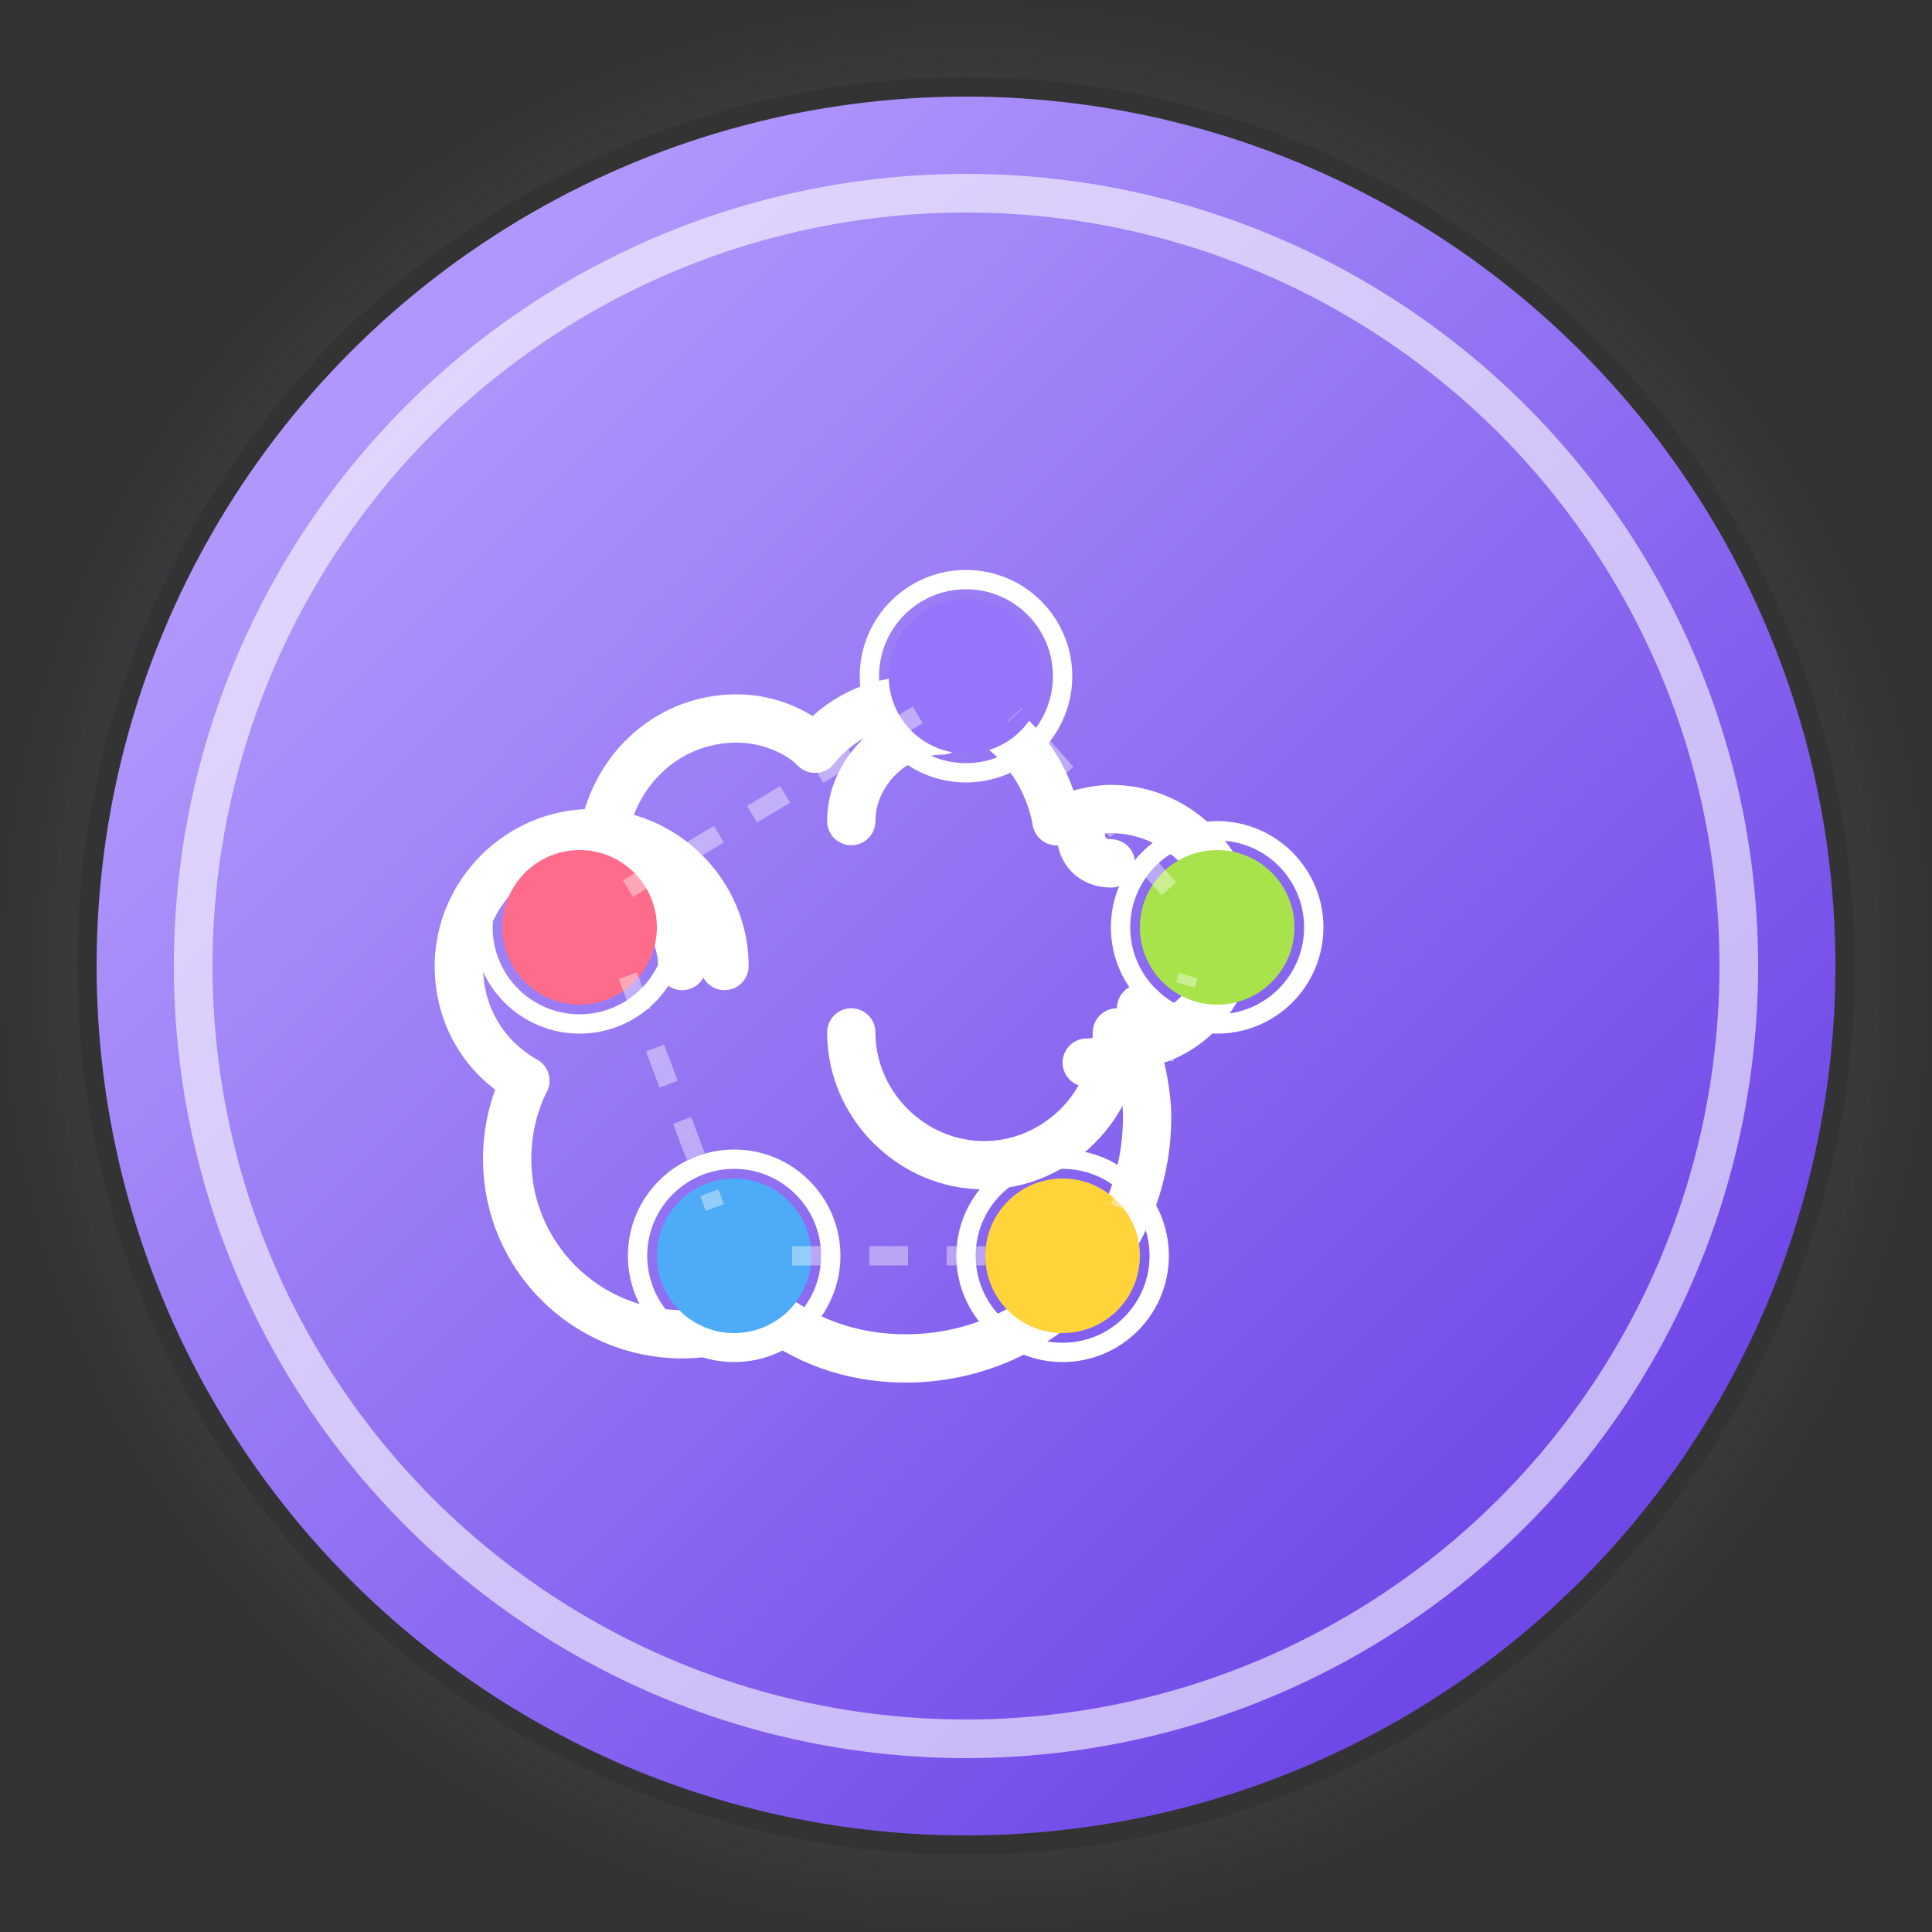 <?xml version="1.0" encoding="UTF-8" standalone="no"?>
<svg width="100" height="100" viewBox="0 0 100 100" fill="none" xmlns="http://www.w3.org/2000/svg">
  <rect x="0" y="0" width="100" height="100" fill="#333333" stroke="none"/>
  <circle cx="50" cy="50" r="45" fill="url(#diversity_gradient)" />
  <circle cx="50" cy="50" r="40" stroke="white" stroke-width="2" stroke-opacity="0.6" fill="none" />
  
  <!-- Brain/Mind Emotion Diversity Icon -->
  <g>
    <!-- Brain Outline -->
    <path d="M37.5 50C37.5 46.25 34.375 43.125 30.625 43.125C26.875 43.125 23.75 46.25 23.75 50C23.75 52.5 25 54.688 27.188 55.938" stroke="white" stroke-width="2.5" stroke-linecap="round" stroke-linejoin="round" />
    <path d="M27.188 55.938C26.562 57.188 26.25 58.594 26.25 60C26.25 65 30.312 69.062 35.312 69.062C36.875 69.062 38.438 68.594 39.688 67.812" stroke="white" stroke-width="2.5" stroke-linecap="round" stroke-linejoin="round" />
    <path d="M39.688 67.812C41.562 69.375 44.062 70.312 46.875 70.312C53.75 70.312 59.375 64.688 59.375 57.812C59.375 56.562 59.062 55.312 58.75 54.062" stroke="white" stroke-width="2.5" stroke-linecap="round" stroke-linejoin="round" />
    <path d="M58.75 54.062C61.562 53.75 63.75 51.25 63.75 48.125C63.75 44.688 60.938 41.875 57.5 41.875C56.562 41.875 55.625 42.188 54.688 42.5" stroke="white" stroke-width="2.5" stroke-linecap="round" stroke-linejoin="round" />
    <path d="M54.688 42.5C54.062 39.062 51.25 36.25 47.5 36.25C45.312 36.25 43.438 37.188 42.188 38.75" stroke="white" stroke-width="2.5" stroke-linecap="round" stroke-linejoin="round" />
    <path d="M42.188 38.75C41.25 37.812 39.688 37.188 38.125 37.188C34.688 37.188 31.875 39.688 31.25 43.125" stroke="white" stroke-width="2.5" stroke-linecap="round" stroke-linejoin="round" />
    <path d="M35.312 50C35.312 47.5 33.125 45.312 30.625 45.312" stroke="white" stroke-width="2.5" stroke-linecap="round" stroke-linejoin="round" />
    <path d="M44.062 53.438C44.062 57.188 47.188 60.312 50.938 60.312C54.688 60.312 57.812 57.188 57.812 53.438" stroke="white" stroke-width="2.5" stroke-linecap="round" stroke-linejoin="round" />
    <path d="M44.062 42.5C44.062 40 46.25 37.812 48.75 37.812" stroke="white" stroke-width="2.5" stroke-linecap="round" stroke-linejoin="round" />
    <path d="M57.5 44.688C56.562 44.688 55.938 44.062 55.938 43.125" stroke="white" stroke-width="2.5" stroke-linecap="round" stroke-linejoin="round" />
    <path d="M59.062 52.188C59.062 53.75 57.812 55 56.25 55" stroke="white" stroke-width="2.5" stroke-linecap="round" stroke-linejoin="round" />
  </g>
  
  <!-- Emotion Color Circles -->
  <circle cx="30" cy="48" r="4" fill="#FF6B8B" />
  <circle cx="38" cy="65" r="4" fill="#4DABF7" />
  <circle cx="55" cy="65" r="4" fill="#FFD43B" />
  <circle cx="63" cy="48" r="4" fill="#A9E34B" />
  <circle cx="50" cy="35" r="4" fill="#9775FA" />
  
  <!-- Emotion Connection Lines -->
  <line x1="32.5" y1="50.5" x2="37" y2="62.5" stroke="white" stroke-opacity="0.4" stroke-width="1" stroke-dasharray="2 2" />
  <line x1="41" y1="65" x2="52" y2="65" stroke="white" stroke-opacity="0.4" stroke-width="1" stroke-dasharray="2 2" />
  <line x1="58" y1="62.5" x2="61.5" y2="50.5" stroke="white" stroke-opacity="0.4" stroke-width="1" stroke-dasharray="2 2" />
  <line x1="60.5" y1="46" x2="52.5" y2="37" stroke="white" stroke-opacity="0.4" stroke-width="1" stroke-dasharray="2 2" />
  <line x1="47.5" y1="37" x2="32.5" y2="46" stroke="white" stroke-opacity="0.4" stroke-width="1" stroke-dasharray="2 2" />
  
  <!-- Pulse animation for circles -->
  <g>
    <circle cx="30" cy="48" r="5" stroke="white" stroke-width="1" fill="none">
      <animate attributeName="r" values="5;7;5" dur="3s" repeatCount="indefinite" begin="0s" />
      <animate attributeName="stroke-opacity" values="1;0;1" dur="3s" repeatCount="indefinite" begin="0s" />
    </circle>
    <circle cx="38" cy="65" r="5" stroke="white" stroke-width="1" fill="none">
      <animate attributeName="r" values="5;7;5" dur="3s" repeatCount="indefinite" begin="0.6s" />
      <animate attributeName="stroke-opacity" values="1;0;1" dur="3s" repeatCount="indefinite" begin="0.6s" />
    </circle>
    <circle cx="55" cy="65" r="5" stroke="white" stroke-width="1" fill="none">
      <animate attributeName="r" values="5;7;5" dur="3s" repeatCount="indefinite" begin="1.2s" />
      <animate attributeName="stroke-opacity" values="1;0;1" dur="3s" repeatCount="indefinite" begin="1.2s" />
    </circle>
    <circle cx="63" cy="48" r="5" stroke="white" stroke-width="1" fill="none">
      <animate attributeName="r" values="5;7;5" dur="3s" repeatCount="indefinite" begin="1.8s" />
      <animate attributeName="stroke-opacity" values="1;0;1" dur="3s" repeatCount="indefinite" begin="1.8s" />
    </circle>
    <circle cx="50" cy="35" r="5" stroke="white" stroke-width="1" fill="none">
      <animate attributeName="r" values="5;7;5" dur="3s" repeatCount="indefinite" begin="2.4s" />
      <animate attributeName="stroke-opacity" values="1;0;1" dur="3s" repeatCount="indefinite" begin="2.4s" />
    </circle>
  </g>
  
  <!-- Glow effect -->
  <circle cx="50" cy="50" r="48" stroke="url(#glow_gradient)" stroke-width="4" stroke-opacity="0.5" fill="none">
    <animate attributeName="stroke-opacity" values="0.3;0.7;0.3" dur="3s" repeatCount="indefinite" />
  </circle>
  
  <!-- Definitions for gradients -->
  <defs>
    <linearGradient id="diversity_gradient" x1="20" y1="20" x2="80" y2="80" gradientUnits="userSpaceOnUse">
      <stop offset="0" stop-color="#B197FC"/>
      <stop offset="1" stop-color="#7048E8"/>
    </linearGradient>
    <radialGradient id="glow_gradient" cx="50" cy="50" r="50" gradientUnits="userSpaceOnUse">
      <stop offset="0" stop-color="#D0BFFF"/>
      <stop offset="1" stop-color="#D0BFFF" stop-opacity="0"/>
    </radialGradient>
  </defs>
</svg>